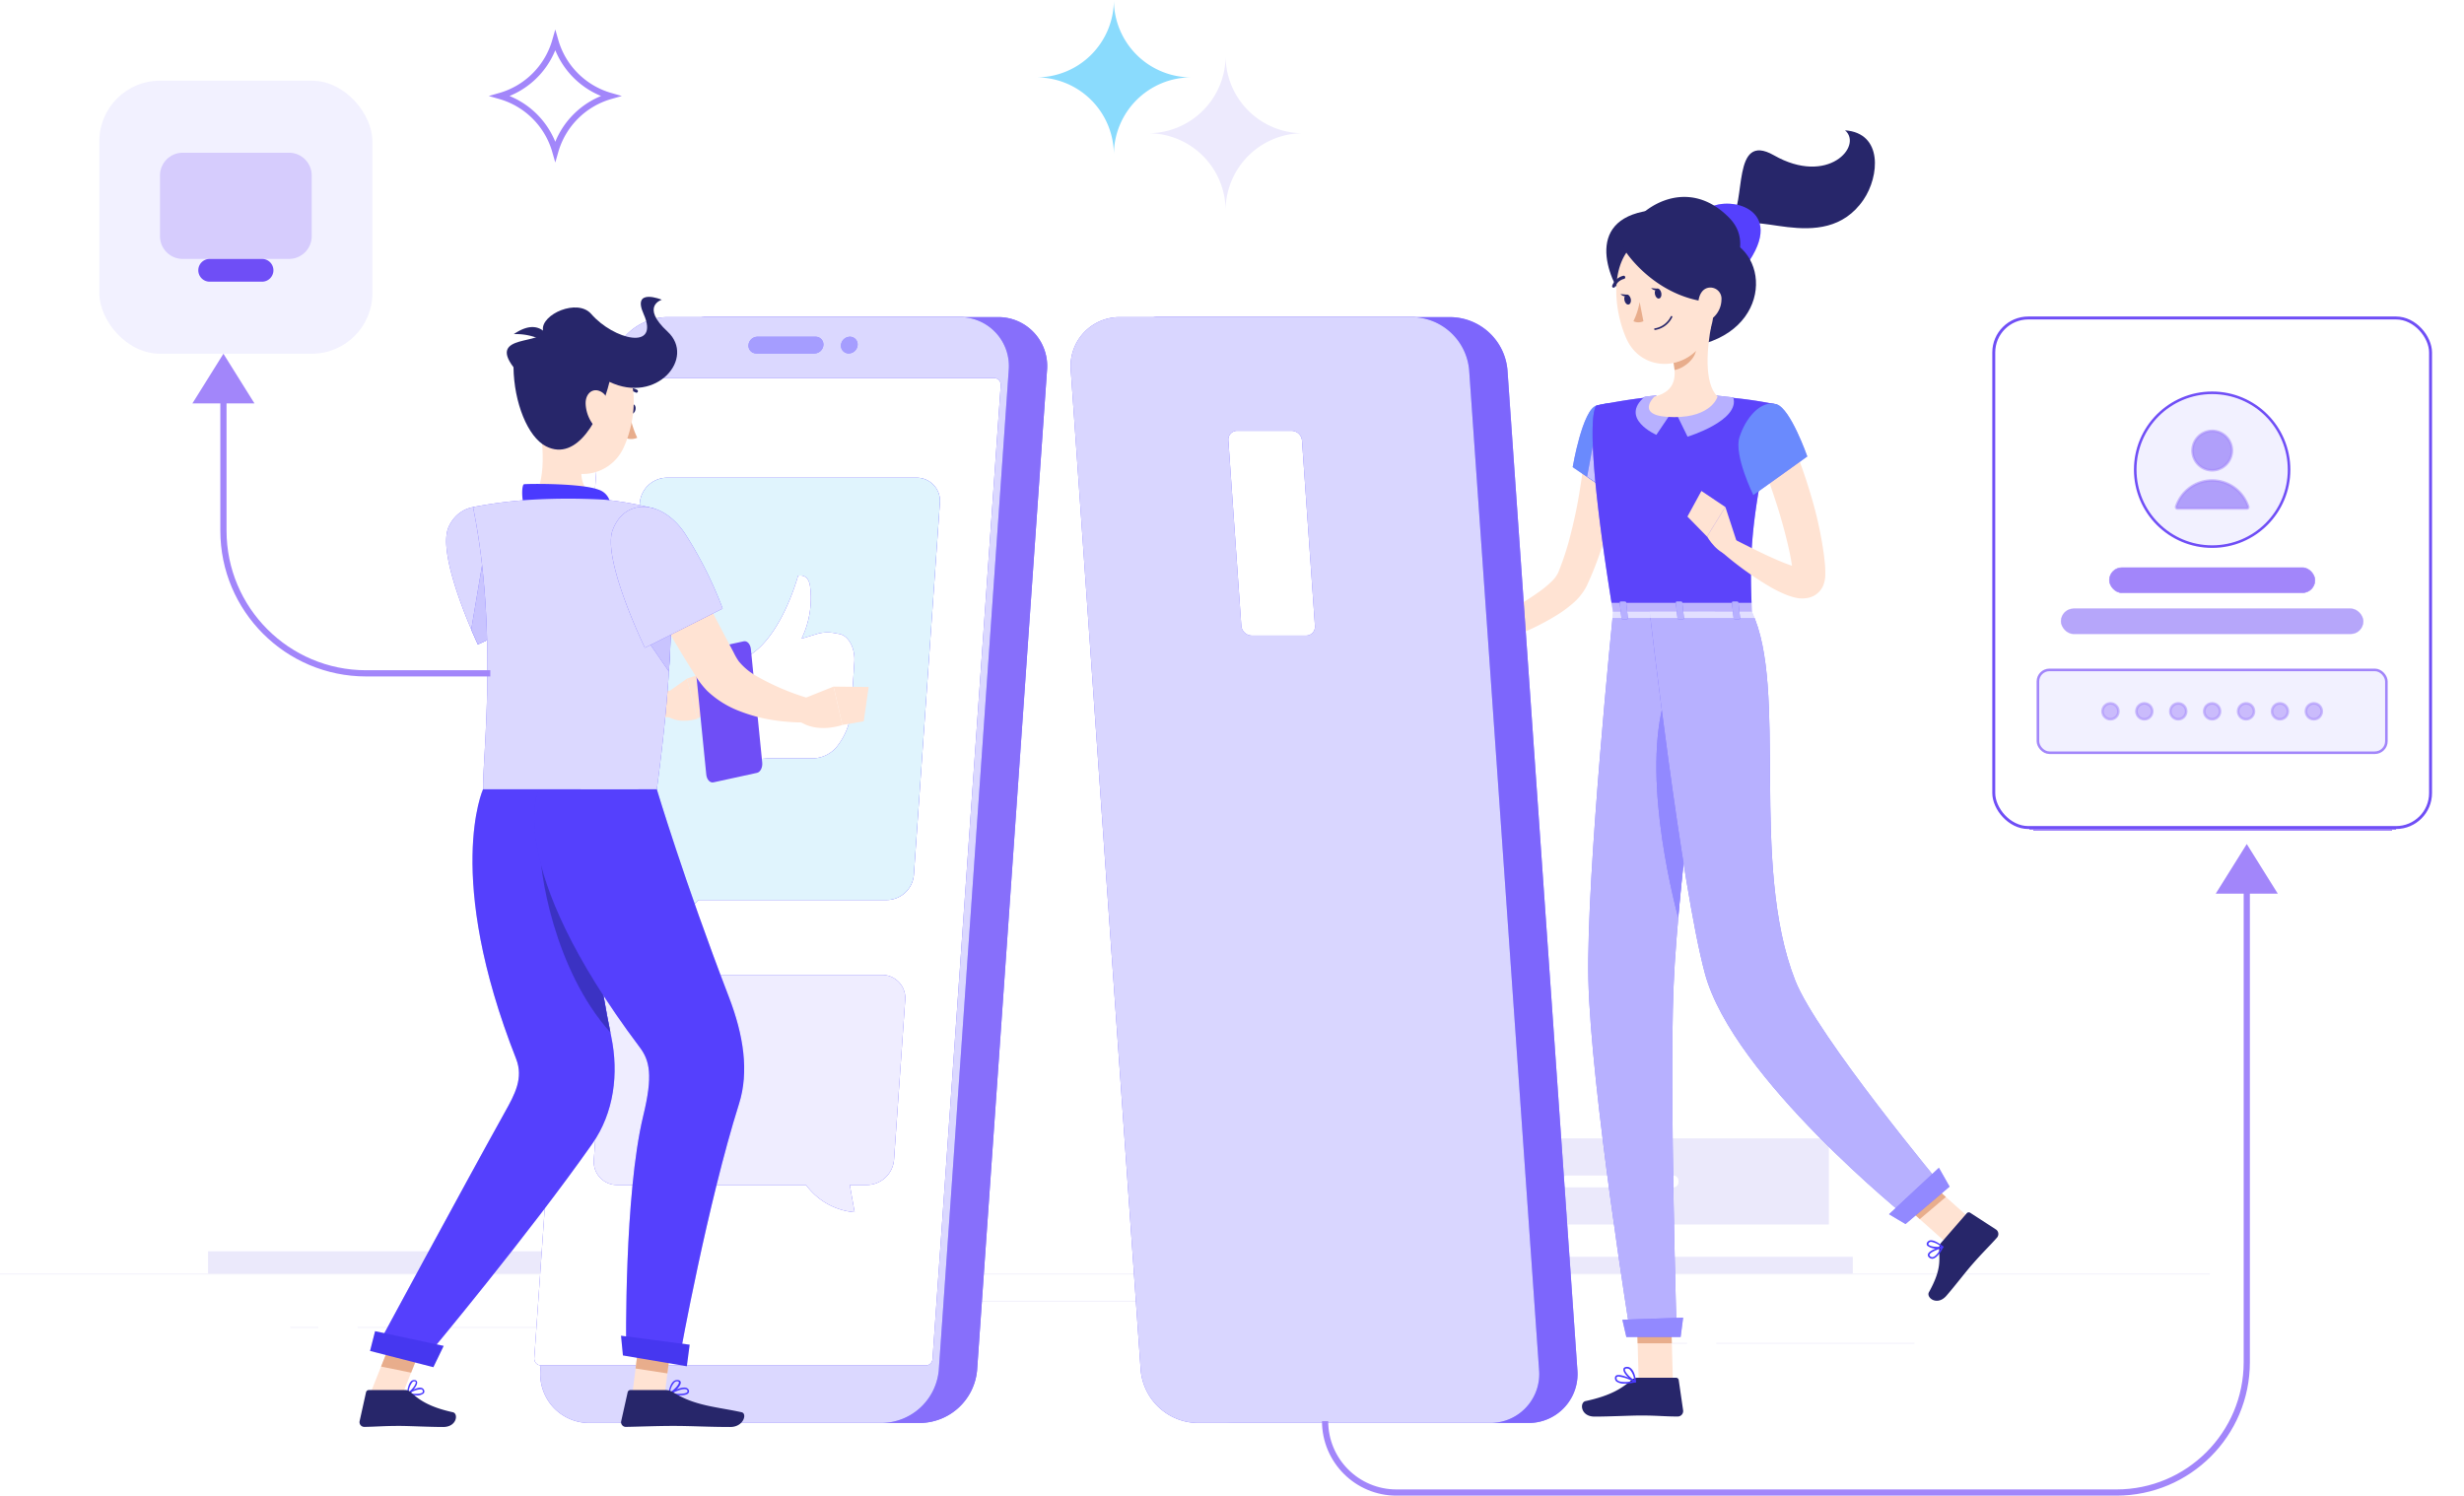 <svg xmlns="http://www.w3.org/2000/svg" width="397" height="241" fill="none" viewBox="0 0 397 241">
  <path fill="#3324D5" d="M356.039 205.193H0v.178h356.039v-.178Zm-47.568 11.164h-31.944v.178h31.944v-.178Zm-36.628 0h-6.188v.178h6.188v-.178Zm-58.705-2.457h-13.785v.178h13.785v-.178Zm-124.755-.091H57.628v.178h30.755v-.178Zm-37.093 0h-4.507v.178h4.508v-.178Zm150.213-4.215h-66.707v.178h66.707v-.178Z" opacity=".06"/>
  <path fill="#3324D5" d="M153.409 106.996a3.639 3.639 0 1 0 0-7.277 3.639 3.639 0 0 0 0 7.277Z" opacity=".1"/>
  <path fill="#fff" d="M154.834 106.242a3.638 3.638 0 1 0 .001-7.277 3.638 3.638 0 0 0-.001 7.277Z"/>
  <path fill="#3324D5" d="M219.86 160.225h-19.069v42.29h19.069v-42.29Zm78.657 42.291h-94.058v2.677h94.058v-2.677Zm-71.158-5.213h67.313v-13.872h-67.313v13.872Z" opacity=".1"/>
  <path fill="#fff" d="M269.601 189.42h-17.154a.84.84 0 0 0-.841.84v.221c0 .464.377.84.841.84h17.154a.84.84 0 0 0 .84-.84v-.221a.84.84 0 0 0-.84-.84Zm-25.985-35.434a4.2 4.2 0 1 0 0-8.402 4.201 4.201 0 0 0 0 8.402Zm20.294-1.111a4.21 4.21 0 0 1-2.595 3.894 4.213 4.213 0 0 1-4.589-.911 4.209 4.209 0 0 1 2.983-7.184 4.197 4.197 0 0 1 4.201 4.201Z"/>
  <path fill="#3324D5" d="M97.533 201.625H33.518v3.567h64.015v-3.567Z" opacity=".1"/>
  <path fill="#fff" d="M77.153 186.729H66.871a1.27 1.27 0 0 1-1.267-1.267 1.268 1.268 0 0 1 1.267-1.261h10.282a1.269 1.269 0 0 1 1.268 1.261 1.268 1.268 0 0 1-1.268 1.267Z"/>
  <path fill="#FFE3D3" d="M261.092 72.027c-.114 2-.356 3.838-.627 5.746-.27 1.909-.662 3.76-1.075 5.626a53.905 53.905 0 0 1-3.753 11.044 9.346 9.346 0 0 1-2.349 2.891 20.16 20.16 0 0 1-2.535 1.837 40.614 40.614 0 0 1-5.191 2.685 73.7 73.7 0 0 1-10.739 3.653l-.883-2.642a110.542 110.542 0 0 0 4.942-2.307c1.624-.805 3.247-1.617 4.8-2.5a42.772 42.772 0 0 0 4.436-2.798 16.58 16.58 0 0 0 1.851-1.545 4.91 4.91 0 0 0 1.076-1.424 45.105 45.105 0 0 0 1.673-4.878 87.63 87.63 0 0 0 1.232-5.163c.356-1.744.641-3.51.897-5.283.256-1.773.463-3.56.62-5.27l5.625.328Z"/>
  <path fill="#4A3AFF" d="M257.253 65.341c-2.272.577-3.859 9.927-3.859 9.927l6.259 4.272s6.003-9.428 4.272-11.92c-1.837-2.656-3.354-3.154-6.672-2.279Z"/>
  <path fill="#8ADBFD" d="M257.253 65.341c-2.272.577-3.859 9.927-3.859 9.927l6.259 4.272s6.003-9.428 4.272-11.92c-1.837-2.656-3.354-3.154-6.672-2.279Z" opacity=".5"/>
  <path fill="#4A3AFF" d="m257.458 67.398-1.744 9.421 3.518 2.386-1.774-11.807Z"/>
  <path fill="#fff" d="m257.458 67.398-1.744 9.421 3.518 2.386-1.774-11.807Z" opacity=".7"/>
  <path fill="#FFE3D3" d="m235.229 102.725-3.91-3.96-.512 5.583s2.926 1.98 4.984.919l-.562-2.542Z"/>
  <path fill="#FFE3D3" d="m226.72 98.176-.178 4.692 4.265 1.481.513-5.582-4.6-.591Zm42.823 124.45h-5.512l-.37-12.761h5.512l.37 12.761Zm48.628-25.592-4.202 3.567-9.613-8.58 4.202-3.568 9.613 8.581Z"/>
  <path fill="#27266A" d="m312.823 200.174 4.052-4.665a.431.431 0 0 1 .57-.085l4.151 2.692a.87.87 0 0 1 .373.62.887.887 0 0 1-.216.69c-1.424 1.602-2.229 2.3-4.016 4.351-1.104 1.26-2.585 3.218-4.102 4.984-1.517 1.766-3.325.328-2.848-.534 2.136-3.859 1.623-5.219 1.659-7.121.008-.346.142-.678.377-.932Zm-48.984 21.824h6.195a.445.445 0 0 1 .442.377l.712 4.9a.88.88 0 0 1-.883.975c-2.136 0-3.204-.164-5.924-.164-1.674 0-5.142.178-7.449.178-2.307 0-2.442-2.293-1.474-2.499 4.315-.926 6.017-2.207 7.47-3.432.257-.212.578-.33.911-.335Z"/>
  <path fill="#E8AD8C" d="m263.661 209.871.192 6.58h5.512l-.185-6.58h-5.519Zm44.904-21.418-4.202 3.568 4.956 4.422 4.202-3.568-4.956-4.422Z"/>
  <path fill="#4A3AFF" d="M257.252 65.341s-2.62.926 2.635 33.261h22.38c-.377-9.107-.384-14.726 3.967-33.425a65.751 65.751 0 0 0-9.5-1.26 70.138 70.138 0 0 0-10.168 0c-4.365.384-9.314 1.424-9.314 1.424Z"/>
  <path fill="#6F4EF6" d="M257.252 65.341s-2.62.926 2.635 33.261h22.38c-.377-9.107-.384-14.726 3.967-33.425a65.751 65.751 0 0 0-9.5-1.26 70.138 70.138 0 0 0-10.168 0c-4.365.384-9.314 1.424-9.314 1.424Z" opacity=".5"/>
  <path fill="#4A3AFF" d="m269.878 66.237 2.022 4.13s8.481-2.591 7.37-6.323l-2.848-.327-6.544 2.52Z"/>
  <path fill="#fff" d="m269.878 66.237 2.022 4.13s8.481-2.591 7.37-6.323l-2.848-.327-6.544 2.52Z" opacity=".6"/>
  <path fill="#4A3AFF" d="m269.722 65.853-2.849 4.216s-6.038-2.62-1.872-6.146l1.773-.206 2.948 2.136Z"/>
  <path fill="#fff" d="m269.722 65.853-2.849 4.216s-6.038-2.62-1.872-6.146l1.773-.206 2.948 2.136Z" opacity=".6"/>
  <path fill="#27266A" d="M278.815 35.434c2.614-2.514.107-14.327 6.986-10.418 8.744 4.985 14.391-1.538 11.471-4.016 6.139.434 5.54 7.42 2.984 11.172-6.487 9.55-19.575.47-19.653 5.32-.079 4.849-1.788-2.058-1.788-2.058Z"/>
  <path fill="#4A3AFF" d="M275.041 33.732c2.998-2.371 13.238-.399 6.216 9.15l-6.216-9.15Z"/>
  <path fill="#6F4EF6" d="M275.041 33.732c2.998-2.371 13.238-.399 6.216 9.15l-6.216-9.15Z" opacity=".3"/>
  <path fill="#27266A" d="M276.622 38.168c8.731 1.303 9.343 15.488-4.208 17.688l4.208-17.688Z"/>
  <path fill="#FFE3D3" d="M275.724 52.459c-.641 3.268-1.282 9.257 1.011 11.443 0 0-.897 3.311-6.971 3.311-6.68 0-3.198-3.31-3.198-3.31 3.646-.877 3.561-3.561 2.92-6.118l6.238-5.326Z"/>
  <path fill="#E8AD8C" d="m273.182 54.66-3.696 3.148c.163.591.268 1.197.314 1.808 1.424-.206 3.311-1.737 3.46-3.19a4.858 4.858 0 0 0-.078-1.766Z"/>
  <path fill="#27266A" d="M261.945 48.67c-3.012-3.88-6.935-13.892 4.807-14.854l-4.807 14.854Z"/>
  <path fill="#FFE3D3" d="M275.505 44.115c.712 5.426 1.139 7.704-1.026 10.98-3.254 4.935-10.075 4.643-12.397-.456-2.1-4.586-2.926-12.682 1.894-15.843a7.464 7.464 0 0 1 11.529 5.319Z"/>
  <path fill="#4A3AFF" d="M259.909 98.574s-4.344 42.447-3.988 59.252c.378 17.482 6.786 57.351 6.786 57.351h7.449s-1.182-38.851-.52-56.012c.712-18.721 6.665-60.59 6.665-60.59h-16.392Z"/>
  <path fill="#fff" d="M259.909 98.574s-4.344 42.447-3.988 59.252c.378 17.482 6.786 57.351 6.786 57.351h7.449s-1.182-38.851-.52-56.012c.712-18.721 6.665-60.59 6.665-60.59h-16.392Z" opacity=".6"/>
  <path fill="#4A3AFF" d="M270.784 215.44h-8.745l-.641-2.784 9.792-.342-.406 3.126Z"/>
  <path fill="#fff" d="M270.784 215.44h-8.745l-.641-2.784 9.792-.342-.406 3.126Z" opacity=".4"/>
  <path fill="#4A3AFF" d="M269.544 109.134c-5.497 11.058-1.103 31.231.841 38.737.996-11.273 2.677-25.051 3.987-35.17-.833-5.725-2.293-8.666-4.828-3.567Z"/>
  <path fill="#fff" d="M269.544 109.134c-5.497 11.058-1.103 31.231.841 38.737.996-11.273 2.677-25.051 3.987-35.17-.833-5.725-2.293-8.666-4.828-3.567Z" opacity=".4"/>
  <path fill="#4A3AFF" d="M265.798 98.573s5.07 44.149 8.901 58.298c4.543 16.826 32.755 39.463 32.755 39.463l5.733-4.871s-20.465-24.588-23.94-33.467c-7.42-18.913-1.069-47.097-7-59.437l-16.449.014Z"/>
  <path fill="#fff" d="M265.798 98.573s5.07 44.149 8.901 58.298c4.543 16.826 32.755 39.463 32.755 39.463l5.733-4.871s-20.465-24.588-23.94-33.467c-7.42-18.913-1.069-47.097-7-59.437l-16.449.014Z" opacity=".6"/>
  <path fill="#4A3AFF" d="m314.119 191.207-7.107 6.032-2.649-1.588 8.033-7.477 1.723 3.033Z"/>
  <path fill="#fff" d="m314.119 191.207-7.107 6.032-2.649-1.588 8.033-7.477 1.723 3.033Z" opacity=".4"/>
  <path fill="#27266A" d="M267.671 47.21c.086.435-.078.834-.363.89-.285.058-.584-.256-.669-.711-.086-.456.078-.833.363-.89.285-.057.584.27.669.712Zm-4.913.97c.085.434-.078.833-.363.89-.285.056-.584-.257-.67-.712-.085-.456.072-.834.356-.89.285-.058.577.27.677.711Z"/>
  <path fill="#27266A" d="m262.202 47.488-1.111-.1s.698.713 1.111.1Z"/>
  <path fill="#E8AD8C" d="M264.182 48.672a12.006 12.006 0 0 1-1.004 3.09 1.921 1.921 0 0 0 1.609 0l-.605-3.09Z"/>
  <path fill="#27266A" d="M266.647 53.164a.128.128 0 0 1-.128-.128.128.128 0 0 1 .128-.129A3.519 3.519 0 0 0 269.196 51a.132.132 0 0 1 .242 0c.006.015.01.032.01.05a.124.124 0 0 1-.01.05 3.718 3.718 0 0 1-2.741 2.065h-.05Zm-4.602-12.447s4.636 7.028 13.181 7.954c0 0 8.822-8.011 3.396-13.565-8.787-8.987-19.269 2.464-16.577 5.611Z"/>
  <path fill="#FFE3D3" d="M277.361 48.31a3.932 3.932 0 0 1-1.239 2.784c-1.025.96-2.179.199-2.435-1.104-.228-1.175 0-3.084 1.317-3.56a1.794 1.794 0 0 1 2.357 1.88Z"/>
  <path fill="#27266A" d="M268.796 45.332a.272.272 0 0 1-.178-.064 2.083 2.083 0 0 0-1.809-.534.253.253 0 0 1-.276-.092.264.264 0 0 1 .141-.413 2.59 2.59 0 0 1 2.293.648.263.263 0 0 1 0 .37.256.256 0 0 1-.171.085Zm-8.787 1.018a.228.228 0 0 1-.1 0 .25.25 0 0 1-.086-.055.25.25 0 0 1-.078-.186.25.25 0 0 1 .022-.1 2.585 2.585 0 0 1 1.787-1.574.249.249 0 0 1 .299.207.252.252 0 0 1-.038.197.252.252 0 0 1-.169.109 2.09 2.09 0 0 0-1.424 1.26.259.259 0 0 1-.213.142Z"/>
  <path fill="#FFE3D3" d="M294.089 92.634v-.633c0-.855-.121-1.674-.207-2.5a61.85 61.85 0 0 0-2.036-9.449 85.34 85.34 0 0 0-3.19-9.015l-5.248 2.136a160.947 160.947 0 0 1 2.983 8.495 86.725 86.725 0 0 1 1.225 4.273c.363 1.424.712 2.848.961 4.272l.15.947a21.851 21.851 0 0 1-1.51-.555c-2.691-1.097-5.44-2.52-8.153-3.888l-1.574 2.3a51.862 51.862 0 0 0 7.776 5.583c.741.429 1.51.81 2.3 1.14.444.191.901.35 1.367.476.278.079.562.138.848.178.38.049.766.049 1.146 0a3.451 3.451 0 0 0 1.738-.655 3.347 3.347 0 0 0 1.26-1.915c.108-.388.163-.788.164-1.19Zm-3.831-1.06h.128c.078-.008-.021.007-.164 0h.036Z"/>
  <path fill="#4A3AFF" d="M286.256 65.148c2.243.712 4.934 8.403 4.934 8.403l-8.694 6.223s-3.176-6.444-2.229-9.342c.954-3.02 3.411-6.06 5.989-5.284Z"/>
  <path fill="#8ADBFD" d="M286.256 65.148c2.243.712 4.934 8.403 4.934 8.403l-8.694 6.223s-3.176-6.444-2.229-9.342c.954-3.02 3.411-6.06 5.989-5.284Z" opacity=".5"/>
  <path fill="#4A3AFF" d="M311.314 202.829a.757.757 0 0 1-.584-.299.44.44 0 0 1-.1-.434c.2-.676 2.137-1.225 2.329-1.282a.147.147 0 0 1 .078 0 .14.14 0 0 1 .064.043.138.138 0 0 1 .019.071c0 .025-.006.05-.019.071-.341.648-1.025 1.745-1.716 1.83h-.071Zm1.424-1.673c-.762.242-1.744.662-1.851 1.018a.168.168 0 0 0 .05.185.47.47 0 0 0 .193.163.471.471 0 0 0 .248.044c.363-.043.862-.563 1.353-1.41h.007Z"/>
  <path fill="#4A3AFF" d="M312.126 201.177a2.248 2.248 0 0 1-1.595-.449.448.448 0 0 1 0-.57.709.709 0 0 1 .491-.299c.783-.092 1.994.933 2.044.983a.12.12 0 0 1 .04.054.118.118 0 0 1 .002.067.116.116 0 0 1-.028.063.128.128 0 0 1-.057.037 3.09 3.09 0 0 1-.897.114Zm-.969-1.068h-.085a.434.434 0 0 0-.313.192c-.093.135-.057.214 0 .263.235.307 1.317.42 1.979.307a3.338 3.338 0 0 0-1.559-.762h-.022Zm-49.382 22.842a2.063 2.063 0 0 1-1.339-.341.718.718 0 0 1-.235-.634.432.432 0 0 1 .221-.349c.676-.363 2.848.755 3.119.883a.129.129 0 0 1 .056.057.132.132 0 0 1 .015.078.122.122 0 0 1-.1.107 8.902 8.902 0 0 1-1.737.199Zm-.983-1.139a.474.474 0 0 0-.242.05.15.15 0 0 0-.085.135.447.447 0 0 0 .149.42c.335.299 1.239.356 2.464.15a7.114 7.114 0 0 0-2.286-.755Z"/>
  <path fill="#4A3AFF" d="M263.469 222.76h-.056c-.656-.299-1.952-1.481-1.852-2.136 0-.15.128-.335.491-.37a.911.911 0 0 1 .713.227c.712.577.826 2.058.826 2.137a.128.128 0 0 1-.008.064.127.127 0 0 1-.042.05.117.117 0 0 1-.072.028Zm-1.31-2.236h-.078c-.242 0-.256.114-.264.15-.057.37.819 1.31 1.489 1.716a2.963 2.963 0 0 0-.712-1.702.714.714 0 0 0-.421-.164h-.014Z"/>
  <path fill="#FFE3D3" d="m279.847 87.352-1.851-5.66-2.948 4.763s1.737 3.084 4.03 3.034l.769-2.137Zm-5.717-8.239-2.25 4.123 3.147 3.219 2.948-4.764-3.845-2.578Z"/>
  <path fill="#27266A" d="m267.13 46.522-1.104-.1s.698.712 1.104.1Z"/>
  <path fill="#fff" d="m282.602 97.256.577 2.008c.078.15-.107.314-.37.314H259.78c-.206 0-.37-.1-.384-.228l-.2-1.966c0-.142.157-.256.378-.256h22.665a.406.406 0 0 1 .363.128Z" opacity=".6"/>
  <path fill="#4A3AFF" d="M279.562 99.79h.605c.122 0 .214-.063.207-.134l-.285-2.607c0-.078-.114-.135-.235-.135h-.605c-.121 0-.214.057-.207.135l.285 2.607c.007.07.114.135.235.135Z"/>
  <path fill="#fff" d="M279.562 99.79h.605c.122 0 .214-.063.207-.134l-.285-2.607c0-.078-.114-.135-.235-.135h-.605c-.121 0-.214.057-.207.135l.285 2.607c.007.07.114.135.235.135Z" opacity=".6"/>
  <path fill="#4A3AFF" d="M261.483 99.79h.605c.121 0 .214-.063.207-.134l-.285-2.607c0-.078-.114-.135-.235-.135h-.605c-.121 0-.214.057-.207.135l.285 2.607c.007.07.086.135.235.135Z"/>
  <path fill="#fff" d="M261.483 99.79h.605c.121 0 .214-.063.207-.134l-.285-2.607c0-.078-.114-.135-.235-.135h-.605c-.121 0-.214.057-.207.135l.285 2.607c.007.07.086.135.235.135Z" opacity=".6"/>
  <path fill="#4A3AFF" d="M270.519 99.79h.613c.121 0 .213-.063.199-.134l-.285-2.607c0-.078-.114-.135-.235-.135h-.605c-.121 0-.214.057-.207.135l.285 2.607a.23.23 0 0 0 .235.135Z"/>
  <path fill="#fff" d="M270.519 99.79h.613c.121 0 .213-.063.199-.134l-.285-2.607c0-.078-.114-.135-.235-.135h-.605c-.121 0-.214.057-.207.135l.285 2.607a.23.23 0 0 0 .235.135Z" opacity=".6"/>
  <path fill="#4A3AFF" d="M199.098 229.29h47.104a7.879 7.879 0 0 0 7.543-5.309 7.88 7.88 0 0 0 .404-3.235l-11.265-161.1a9.339 9.339 0 0 0-9.143-8.546h-47.104a7.882 7.882 0 0 0-7.947 8.545l11.265 161.108a9.338 9.338 0 0 0 9.143 8.537Z"/>
  <path fill="#A286FA" d="M199.098 229.29h47.104a7.879 7.879 0 0 0 7.543-5.309 7.88 7.88 0 0 0 .404-3.235l-11.265-161.1a9.339 9.339 0 0 0-9.143-8.546h-47.104a7.882 7.882 0 0 0-7.947 8.545l11.265 161.108a9.338 9.338 0 0 0 9.143 8.537Z" opacity=".58"/>
  <path fill="#4A3AFF" d="M192.931 229.29h47.097a7.879 7.879 0 0 0 7.543-5.309 7.88 7.88 0 0 0 .404-3.235l-11.265-161.1a9.339 9.339 0 0 0-9.143-8.546H180.47a7.882 7.882 0 0 0-7.947 8.545l11.265 161.101a9.336 9.336 0 0 0 9.143 8.544Z"/>
  <path fill="#fff" d="M192.931 229.29h47.097a7.879 7.879 0 0 0 7.543-5.309 7.88 7.88 0 0 0 .404-3.235l-11.265-161.1a9.339 9.339 0 0 0-9.143-8.546H180.47a7.882 7.882 0 0 0-7.947 8.545l11.265 161.101a9.336 9.336 0 0 0 9.143 8.544Z" opacity=".79"/>
  <path fill="#4A3AFF" d="M201.676 102.413h8.716a1.43 1.43 0 0 0 1.41-.976c.065-.195.086-.401.064-.605l-2.087-29.836a1.719 1.719 0 0 0-1.695-1.581h-8.701a1.422 1.422 0 0 0-1.467 1.58l2.086 29.837c.035.423.226.819.534 1.111a1.73 1.73 0 0 0 1.14.47Z"/>
  <path fill="#fff" d="M201.676 102.413h8.716a1.43 1.43 0 0 0 1.41-.976c.065-.195.086-.401.064-.605l-2.087-29.836a1.719 1.719 0 0 0-1.695-1.581h-8.701a1.422 1.422 0 0 0-1.467 1.58l2.086 29.837c.035.423.226.819.534 1.111a1.73 1.73 0 0 0 1.14.47Z"/>
  <path fill="#4A3AFF" d="M148.289 229.289h-47.104a7.897 7.897 0 0 1-5.865-2.514 7.885 7.885 0 0 1-2.082-6.031l11.265-161.1a9.346 9.346 0 0 1 9.143-8.546h47.104a7.884 7.884 0 0 1 7.947 8.545l-11.265 161.101a9.34 9.34 0 0 1-9.143 8.545Z"/>
  <path fill="#A286FA" d="M148.289 229.289h-47.104a7.897 7.897 0 0 1-5.865-2.514 7.885 7.885 0 0 1-2.082-6.031l11.265-161.1a9.346 9.346 0 0 1 9.143-8.546h47.104a7.884 7.884 0 0 1 7.947 8.545l-11.265 161.101a9.34 9.34 0 0 1-9.143 8.545Z" opacity=".7"/>
  <path fill="#4A3AFF" d="M142.116 229.289H95.02a7.896 7.896 0 0 1-5.865-2.514 7.887 7.887 0 0 1-2.082-6.031l11.265-161.1a9.334 9.334 0 0 1 9.143-8.546h47.097a7.884 7.884 0 0 1 7.947 8.545L151.26 220.744a9.34 9.34 0 0 1-9.144 8.545Z"/>
  <path fill="#fff" d="M142.116 229.289H95.02a7.896 7.896 0 0 1-5.865-2.514 7.887 7.887 0 0 1-2.082-6.031l11.265-161.1a9.334 9.334 0 0 1 9.143-8.546h47.097a7.884 7.884 0 0 1 7.947 8.545L151.26 220.744a9.34 9.34 0 0 1-9.144 8.545Z" opacity=".8"/>
  <path fill="#4A3AFF" d="M149.179 220.017H87.164a1.094 1.094 0 0 1-1.082-1.161L97.054 61.921a1.09 1.09 0 0 1 1.089-1.01h62.008a1.09 1.09 0 0 1 1.089 1.16l-10.994 156.935a1.085 1.085 0 0 1-1.068 1.011Z"/>
  <path fill="#fff" d="M149.179 220.017H87.164a1.094 1.094 0 0 1-1.082-1.161L97.054 61.921a1.09 1.09 0 0 1 1.089-1.01h62.008a1.09 1.09 0 0 1 1.089 1.16l-10.994 156.935a1.085 1.085 0 0 1-1.068 1.011Z"/>
  <path fill="#4A3AFF" d="M147.67 76.977h-40.253a4.423 4.423 0 0 0-4.33 4.044l-4.194 59.957a3.73 3.73 0 0 0 3.767 4.045h2.791l-1.424 4.393a12.615 12.615 0 0 0 8.481-4.393h30.406a4.423 4.423 0 0 0 4.329-4.045l4.194-59.957a3.724 3.724 0 0 0-.194-1.531 3.724 3.724 0 0 0-2.059-2.211 3.735 3.735 0 0 0-1.514-.302Z"/>
  <path fill="#E0F4FD" d="M147.67 76.977h-40.253a4.423 4.423 0 0 0-4.33 4.044l-4.194 59.957a3.73 3.73 0 0 0 3.767 4.045h2.791l-1.424 4.393a12.615 12.615 0 0 0 8.481-4.393h30.406a4.423 4.423 0 0 0 4.329-4.045l4.194-59.957a3.724 3.724 0 0 0-.194-1.531 3.724 3.724 0 0 0-2.059-2.211 3.735 3.735 0 0 0-1.514-.302Z"/>
  <path fill="#4A3AFF" d="M101.826 157.092h40.254a3.724 3.724 0 0 1 2.779 1.188 3.728 3.728 0 0 1 .988 2.857l-1.801 25.756a4.424 4.424 0 0 1-4.33 4.044h-2.798l.783 4.394a10.828 10.828 0 0 1-7.833-4.394h-30.42a3.722 3.722 0 0 1-2.78-1.188 3.73 3.73 0 0 1-.987-2.856l1.802-25.756a4.425 4.425 0 0 1 4.343-4.045Z"/>
  <path fill="#fff" d="M101.826 157.092h40.254a3.724 3.724 0 0 1 2.779 1.188 3.728 3.728 0 0 1 .988 2.857l-1.801 25.756a4.424 4.424 0 0 1-4.33 4.044h-2.798l.783 4.394a10.828 10.828 0 0 1-7.833-4.394h-30.42a3.722 3.722 0 0 1-2.78-1.188 3.73 3.73 0 0 1-.987-2.856l1.802-25.756a4.425 4.425 0 0 1 4.343-4.045Z" opacity=".91"/>
  <path fill="#4A3AFF" d="M138.178 55.606a1.459 1.459 0 0 1-1.424 1.346 1.243 1.243 0 0 1-.926-.395 1.234 1.234 0 0 1-.327-.951 1.47 1.47 0 0 1 1.424-1.346 1.243 1.243 0 0 1 .925.394 1.23 1.23 0 0 1 .328.951Z"/>
  <path fill="#fff" d="M138.178 55.606a1.459 1.459 0 0 1-1.424 1.346 1.243 1.243 0 0 1-.926-.395 1.234 1.234 0 0 1-.327-.951 1.47 1.47 0 0 1 1.424-1.346 1.243 1.243 0 0 1 .925.394 1.23 1.23 0 0 1 .328.951Z" opacity=".5"/>
  <path fill="#4A3AFF" d="M131.242 56.952h-9.392a1.246 1.246 0 0 1-1.253-1.346 1.462 1.462 0 0 1 1.424-1.346h9.392a1.25 1.25 0 0 1 .923.397 1.247 1.247 0 0 1 .33.949 1.462 1.462 0 0 1-1.424 1.346Z"/>
  <path fill="#fff" d="M131.242 56.952h-9.392a1.246 1.246 0 0 1-1.253-1.346 1.462 1.462 0 0 1 1.424-1.346h9.392a1.25 1.25 0 0 1 .923.397 1.247 1.247 0 0 1 .33.949 1.462 1.462 0 0 1-1.424 1.346Z" opacity=".5"/>
  <path fill="#FFE3D3" d="m81.097 87.893 1.119 2.186c.391.712.79 1.488 1.203 2.221a108.688 108.688 0 0 0 2.55 4.351 54.987 54.987 0 0 0 5.767 7.876c.534.534 1.11 1.175 1.481 1.467.517.417 1.07.789 1.652 1.11a29.303 29.303 0 0 0 4.315 1.852 87.589 87.589 0 0 0 9.763 2.627l-.228 3.924c-3.708.217-7.429 0-11.087-.648a28.816 28.816 0 0 1-5.697-1.602 16.063 16.063 0 0 1-2.92-1.531 12.192 12.192 0 0 1-1.352-1.047l-1.125-.99a50.543 50.543 0 0 1-7.192-8.744 66.07 66.07 0 0 1-2.898-4.721 80.101 80.101 0 0 1-1.31-2.435 56.942 56.942 0 0 1-1.24-2.543l7.2-3.353Z"/>
  <path fill="#FFE3D3" d="m107.523 111.584 3.168-2.236 1.674 6.465s-2.792.983-4.892-.434l.05-3.795Z"/>
  <path fill="#FFE3D3" d="m115.065 107.879 1.125 5.412-3.831 2.52-1.673-6.465 4.379-1.467Z"/>
  <path fill="#4A3AFF" d="m135.194 102.147-.862-.156a5.88 5.88 0 0 0-2.698.163l-2.486.755a14.953 14.953 0 0 0 1.368-8.445c-.299-2.179-1.937-1.68-1.937-1.68s-2.4 9.057-7.385 12.532l-1.566 1.09 2.236 15.957 1.844-.171h7.377a5.133 5.133 0 0 0 3.917-2.093 10.866 10.866 0 0 0 2.186-6.096l.47-7.427c.114-2.193-.94-4.165-2.464-4.429Z"/>
  <path fill="#fff" d="m135.194 102.147-.862-.156a5.88 5.88 0 0 0-2.698.163l-2.486.755a14.953 14.953 0 0 0 1.368-8.445c-.299-2.179-1.937-1.68-1.937-1.68s-2.4 9.057-7.385 12.532l-1.566 1.09 2.236 15.957 1.844-.171h7.377a5.133 5.133 0 0 0 3.917-2.093 10.866 10.866 0 0 0 2.186-6.096l.47-7.427c.114-2.193-.94-4.165-2.464-4.429Z"/>
  <path fill="#6F4EF6" d="m114.942 126.067 7.022-1.531c.548-.114.932-.869.847-1.674l-1.83-18.279c-.086-.804-.598-1.36-1.147-1.246l-7.021 1.531c-.548.114-.932.869-.847 1.673l1.83 18.279c.085.805.598 1.361 1.146 1.247Z"/>
  <path fill="#27266A" d="M101.413 65.81c-.086.412.064.79.334.847.271.057.563-.228.648-.641.086-.413-.064-.798-.334-.855-.271-.057-.563.235-.648.648Z"/>
  <path fill="#E8AD8C" d="M101.441 66.594a15.17 15.17 0 0 0 1.232 3.945 2.404 2.404 0 0 1-2.044-.043l.812-3.902Z"/>
  <path fill="#27266A" d="M102.539 63.282a.248.248 0 0 1-.135-.043 1.97 1.97 0 0 0-1.788-.043.248.248 0 0 1-.334-.312.232.232 0 0 1 .054-.082.234.234 0 0 1 .081-.054 2.448 2.448 0 0 1 2.257.078.243.243 0 0 1 .109.253.228.228 0 0 1-.038.089.243.243 0 0 1-.206.114Z"/>
  <path fill="#FFE3D3" d="M86.758 67.135c.712 3.824 1.496 10.838-1.182 13.387 0 0 1.047 3.888 8.16 3.888 7.833 0 3.732-3.888 3.732-3.888-4.273-1.018-4.151-4.18-3.411-7.12l-7.299-6.267Z"/>
  <path fill="#4A3AFF" d="M84.495 81.618c-.513-1.253-.428-3.56-.05-3.596 1.48-.1 9.385-.121 11.998.883a2.735 2.735 0 0 1 1.773 3.468l-13.721-.755ZM67.027 224.846a6.616 6.616 0 0 1-1.367-.149.112.112 0 0 1-.06-.032.113.113 0 0 1-.032-.061.14.14 0 0 1 .008-.07.137.137 0 0 1 .042-.058c.064-.043 1.51-1.025 2.271-.854a.58.58 0 0 1 .392.291.51.51 0 0 1 0 .591 1.674 1.674 0 0 1-1.254.342Zm-1.018-.327c.783.128 1.852.128 2.08-.171 0 0 .085-.114 0-.314a.331.331 0 0 0-.228-.17 3.357 3.357 0 0 0-1.852.669v-.014Z"/>
  <path fill="#4A3AFF" d="M65.688 224.717h-.064a.112.112 0 0 1-.046-.049.112.112 0 0 1-.01-.065c0-.064.127-1.574.711-2.072a.71.71 0 0 1 .535-.157.406.406 0 0 1 .391.327c.107.584-.94 1.724-1.474 2.023l-.043-.007Zm1.054-2.137a.436.436 0 0 0-.277.107 2.904 2.904 0 0 0-.62 1.638c.534-.406 1.204-1.267 1.14-1.616 0 0 0-.107-.186-.129h-.057Z"/>
  <path fill="#FFE3D3" d="M59.65 224.589h5.233l4.821-12.112h-5.227l-4.828 12.112Z"/>
  <path fill="#27266A" d="M65.297 223.984h-5.875a.464.464 0 0 0-.448.364l-1.033 4.649a.77.77 0 0 0 .769.926c2.05-.035 3.048-.157 5.633-.157 1.587 0 4.863.171 7.063.171 2.2 0 2.478-2.136 1.581-2.371-4.03-.883-5.547-2.101-6.836-3.254a1.267 1.267 0 0 0-.854-.328Z"/>
  <path fill="#FFE3D3" d="M107.886 85.613a544.267 544.267 0 0 1 4.614 8.66l4.543 8.679 1.14 2.137c.241.517.527 1.013.854 1.481a10.116 10.116 0 0 0 2.849 2.371 39.556 39.556 0 0 0 8.331 3.56l-.442 3.903c-.893.018-1.787-.01-2.677-.086a25.498 25.498 0 0 1-2.642-.306 24.988 24.988 0 0 1-5.291-1.424 15.544 15.544 0 0 1-5.226-3.269 13.928 13.928 0 0 1-1.958-2.563l-1.339-2.136a266.048 266.048 0 0 1-5.063-8.588 245.805 245.805 0 0 1-4.685-8.773l6.992-3.646Z"/>
  <path fill="#4A3AFF" d="M72.305 84.858c-2.137 4.565 4.692 18.977 4.692 18.977l11.664-5.411a83.539 83.539 0 0 0-4.743-11.92c-3.047-6.046-9.449-6.31-11.614-1.646Z"/>
  <path fill="#fff" d="M72.305 84.858c-2.137 4.565 4.692 18.977 4.692 18.977l11.664-5.411a83.539 83.539 0 0 0-4.743-11.92c-3.047-6.046-9.449-6.31-11.614-1.646Z" opacity=".8"/>
  <path fill="#4A3AFF" d="m78.562 85.791-2.634 15.63a77.1 77.1 0 0 0 1.068 2.414l11.664-5.412s-5.27-9.107-10.098-12.632Z"/>
  <path fill="#fff" d="m78.562 85.791-2.634 15.63a77.1 77.1 0 0 0 1.068 2.414l11.664-5.412s-5.27-9.107-10.098-12.632Z" opacity=".7"/>
  <path fill="#4A3AFF" d="M105.515 81.975s5.568 6.295.313 45.217H77.851c-.2-4.272 2.5-25.243-1.638-45.487a73.03 73.03 0 0 1 9.364-1.182c3.96-.228 7.93-.228 11.891 0a53.3 53.3 0 0 1 8.047 1.452Z"/>
  <path fill="#fff" d="M105.515 81.975s5.568 6.295.313 45.217H77.851c-.2-4.272 2.5-25.243-1.638-45.487a73.03 73.03 0 0 1 9.364-1.182c3.96-.228 7.93-.228 11.891 0a53.3 53.3 0 0 1 8.047 1.452Z" opacity=".8"/>
  <path fill="#4A3AFF" d="m107.773 91.238-4.323 10.681 4.323 6.288c.427-5.648.427-11.32 0-16.969Z"/>
  <path fill="#fff" d="m107.773 91.238-4.323 10.681 4.323 6.288c.427-5.648.427-11.32 0-16.969Z" opacity=".7"/>
  <path fill="#4A3AFF" d="M98.706 85.427c-1.723 4.7 5.198 18.956 5.198 18.956l12.533-6.316a64.009 64.009 0 0 0-6.138-12.198c-3.753-5.483-9.699-5.576-11.593-.442Z"/>
  <path fill="#fff" d="M98.706 85.427c-1.723 4.7 5.198 18.956 5.198 18.956l12.533-6.316a64.009 64.009 0 0 0-6.138-12.198c-3.753-5.483-9.699-5.576-11.593-.442Z" opacity=".8"/>
  <path fill="#FFE3D3" d="m129.178 112.686 5.127-2.051 1.424 6.181s-4.073 1.474-7.036-.67l.485-3.46Z"/>
  <path fill="#FFE3D3" d="m139.958 110.699-.791 5.526-3.446.591-1.417-6.181 5.654.064Z"/>
  <path fill="#E8AD8C" d="M64.472 212.484h5.234l-3.468 8.702-4.843-.983 3.077-7.719Z"/>
  <path fill="#FFE3D3" d="M87.82 62.066c-.712 5.134-1.424 8.103.577 11.243 3.04 4.721 9.784 3.703 12.049-1.11 2.043-4.33 2.919-12.006-1.624-15.061a7.121 7.121 0 0 0-11.002 4.928Z"/>
  <path fill="#27266A" d="M107.558 53.434c-4.429-4.094-.926-5.134-.926-5.134s-4.856-2.008-2.934 2.293c2.685 5.996-4.835 4.151-8.438 0-2.222-2.563-8.068.064-7.783 2.564.285 2.499-8.9.562-4.742 6.017.078 5.696 2.293 11.236 5.233 12.739 5.042 2.57 8.823-4.622 10.233-10.382 7.605 3.653 13.942-3.86 9.357-8.097Z"/>
  <path fill="#FFE3D3" d="M94.356 64.962a5.925 5.925 0 0 0 1.29 3.56c1.075 1.31 2.3.592 2.584-.925.257-1.367 0-3.696-1.353-4.458s-2.528.27-2.52 1.823Z"/>
  <path fill="#27266A" d="M82.785 53.84a9.628 9.628 0 0 1 6.323 2.059s-1.288-5.512-6.323-2.058Z"/>
  <path fill="#4A3AFF" d="M93.575 127.191s1.046 21.192 4.913 39.877c1.232 5.917.427 12.255-3.04 17.204-10.19 14.533-26.348 33.887-26.348 33.887l-8.466-.947s13.707-25.414 20.728-38.039c1.595-2.848 3.005-5.454 1.802-8.545-11.628-29.515-5.34-43.437-5.34-43.437h15.75Z"/>
  <path fill="#6F4EF6" d="M93.575 127.191s1.046 21.192 4.913 39.877c1.232 5.917.427 12.255-3.04 17.204-10.19 14.533-26.348 33.887-26.348 33.887l-8.466-.947s13.707-25.414 20.728-38.039c1.595-2.848 3.005-5.454 1.802-8.545-11.628-29.515-5.34-43.437-5.34-43.437h15.75Z" opacity=".3"/>
  <path fill="#4A3AFF" d="m95.147 145.506-8.103-9.67c-.306 4.336 2.314 20.558 11.3 30.527-1.43-7.028-2.463-14.441-3.197-20.857Z"/>
  <path fill="#27266A" d="m95.147 145.506-8.103-9.67c-.306 4.336 2.314 20.558 11.3 30.527-1.43-7.028-2.463-14.441-3.197-20.857Z" opacity=".4"/>
  <path fill="#4A3AFF" d="m71.484 216.871-1.659 3.432-10.204-2.62.812-3.183 11.051 2.371Z"/>
  <path fill="#27266A" d="m71.484 216.871-1.659 3.432-10.204-2.62.812-3.183 11.051 2.371Z" opacity=".1"/>
  <path fill="#FFE3D3" d="M101.89 224.589h5.226l1.531-12.112h-5.226l-1.531 12.112Z"/>
  <path fill="#4A3AFF" d="M109.411 224.845c-.54 0-1.079-.05-1.609-.149a.12.12 0 0 1-.1-.1.122.122 0 0 1 .011-.075.123.123 0 0 1 .053-.053c.078-.043 1.901-1.083 2.777-.848a.61.61 0 0 1 .392.292.47.47 0 0 1 0 .542c-.207.313-.855.391-1.524.391Zm-1.211-.327c.983.135 2.308.114 2.543-.214 0-.043.064-.114 0-.271a.361.361 0 0 0-.243-.17c-.562-.136-1.659.341-2.264.669l-.036-.014Z"/>
  <path fill="#4A3AFF" d="M107.822 224.717a.142.142 0 0 1-.071 0 .152.152 0 0 1-.038-.052.132.132 0 0 1-.012-.062c0-.064.15-1.474.812-2.016a.9.9 0 0 1 .712-.213c.342.035.434.206.456.349.1.591-1.154 1.723-1.78 2.001l-.079-.007Zm1.282-2.137a.648.648 0 0 0-.434.164 2.93 2.93 0 0 0-.712 1.609c.648-.384 1.495-1.274 1.424-1.63 0 0 0-.114-.242-.143h-.036Z"/>
  <path fill="#27266A" d="M107.266 223.984h-5.697a.448.448 0 0 0-.441.364l-1.04 4.649a.755.755 0 0 0 .154.646.761.761 0 0 0 .601.28c2.065-.036 5.041-.157 7.626-.157 3.034 0 5.647.171 9.2.171 2.137 0 2.742-2.136 1.845-2.371-4.095-.897-7.434-.99-10.974-3.169a2.377 2.377 0 0 0-1.274-.413Z"/>
  <path fill="#E8AD8C" d="M103.422 212.484h5.233l-1.125 8.823-5.127-.79 1.019-8.033Z"/>
  <path fill="#4A3AFF" d="M105.827 127.191s4.38 14.641 11.614 33.468c2.357 6.124 3.269 12.02 1.631 17.204-5.077 16.093-9.463 40.296-9.463 40.296l-8.723-.947s-.335-24.687 2.755-37.412c1.588-6.53 1.047-8.908-.584-11.066-22.216-29.558-16.25-41.521-16.25-41.521l19.02-.022Z"/>
  <path fill="#6F4EF6" d="M105.827 127.191s4.38 14.641 11.614 33.468c2.357 6.124 3.269 12.02 1.631 17.204-5.077 16.093-9.463 40.296-9.463 40.296l-8.723-.947s-.335-24.687 2.755-37.412c1.588-6.53 1.047-8.908-.584-11.066-22.216-29.558-16.25-41.521-16.25-41.521l19.02-.022Z" opacity=".3"/>
  <path fill="#4A3AFF" d="m111.119 216.678-.456 3.475-10.296-1.745-.306-3.176 11.058 1.446Z"/>
  <path fill="#27266A" d="m111.119 216.678-.456 3.475-10.296-1.745-.306-3.176 11.058 1.446Z" opacity=".1"/>
  <g filter="url(#a)">
    <rect width="67.644" height="79.846" x="322.602" y="52.369" fill="red" fill-opacity=".01" rx="5.793" shape-rendering="crispEdges"/>
    <rect width="67.17" height="79.372" x="322.839" y="52.606" stroke="#A286FA" stroke-width=".474" rx="5.556" shape-rendering="crispEdges"/>
  </g>
  <rect width="70.373" height="82.11" x="321.237" y="51.237" fill="#fff" stroke="#6F4EF6" stroke-width=".474" rx="5.556"/>
  <rect width="56.145" height="13.349" x="328.35" y="107.943" fill="#F2F1FF" stroke="#A286FA" stroke-width=".414" rx="1.862"/>
  <circle cx="340.036" cy="114.618" r="1.283" fill="#A286FA" stroke="#A286FA" stroke-width=".414" opacity=".5"/>
  <circle cx="345.498" cy="114.618" r="1.283" fill="#A286FA" stroke="#A286FA" stroke-width=".414" opacity=".5"/>
  <circle cx="350.959" cy="114.618" r="1.283" fill="#A286FA" stroke="#A286FA" stroke-width=".414" opacity=".5"/>
  <circle cx="356.422" cy="114.618" r="1.283" fill="#A286FA" stroke="#A286FA" stroke-width=".414" opacity=".5"/>
  <circle cx="361.884" cy="114.618" r="1.283" fill="#A286FA" stroke="#A286FA" stroke-width=".414" opacity=".5"/>
  <circle cx="367.347" cy="114.618" r="1.283" fill="#A286FA" stroke="#A286FA" stroke-width=".414" opacity=".5"/>
  <circle cx="372.807" cy="114.618" r="1.283" fill="#A286FA" stroke="#A286FA" stroke-width=".414" opacity=".5"/>
  <rect width="33.121" height="4.044" x="339.863" y="91.469" fill="#A286FA" stroke="#A286FA" stroke-width=".094" rx="2.022"/>
  <rect width="48.671" height="4.044" x="332.086" y="98.09" fill="#6F4EF6" stroke="#A286FA" stroke-width=".094" opacity=".5" rx="2.022"/>
  <circle cx="356.422" cy="75.686" r="12.393" fill="#F2F1FF" stroke="#6F4EF6" stroke-width=".414"/>
  <path fill="#6F4EF6" stroke="#A286FA" stroke-width=".414" d="M358.189 75.245a3.169 3.169 0 0 1-4.932-2.637 3.173 3.173 0 0 1 1.957-2.93 3.17 3.17 0 0 1 2.975 5.567Zm4.038 6.389a.247.247 0 0 1 .009.108.249.249 0 0 1-.04.099.24.24 0 0 1-.187.092h-11.165a.235.235 0 0 1-.189-.097.245.245 0 0 1-.041-.1.222.222 0 0 1 .009-.109 6.112 6.112 0 0 1 5.805-4.205 6.12 6.12 0 0 1 5.799 4.212Z" opacity=".5"/>
  <rect width="44" height="44" x="16" y="13" fill="#F2F1FF" rx="9.778"/>
  <path fill="#A286FA" d="M46.556 41.722H29.445a3.666 3.666 0 0 1-3.667-3.666v-9.778a3.667 3.667 0 0 1 3.667-3.667h17.111a3.667 3.667 0 0 1 3.667 3.667v9.778a3.666 3.666 0 0 1-3.667 3.666Z" opacity=".35"/>
  <path fill="#6F4EF6" d="M42.279 41.723h-8.556a1.834 1.834 0 0 0 0 3.666h8.556a1.834 1.834 0 0 0 0-3.666Z"/>
  <path stroke="#A286FA" d="M36 59.5v26c0 12.703 10.297 23 23 23h20M362 139v80.5c0 11.598-9.402 21-21 21H225c-6.351 0-11.5-5.149-11.5-11.5"/>
  <path fill="#EDEAFD" d="M197.469 9A12.47 12.47 0 0 1 185 21.469a12.47 12.47 0 0 1 12.469 12.468 12.466 12.466 0 0 1 12.469-12.468A12.468 12.468 0 0 1 197.469 9Z"/>
  <path fill="#8ADBFD" d="M179.469 0A12.47 12.47 0 0 1 167 12.469a12.47 12.47 0 0 1 12.469 12.469 12.466 12.466 0 0 1 12.469-12.47A12.469 12.469 0 0 1 179.469 0Z"/>
  <path stroke="#A286FA" d="M80.566 15.469a12.97 12.97 0 0 0 8.903-8.903 12.969 12.969 0 0 0 8.902 8.903 12.97 12.97 0 0 0-8.902 8.902 12.97 12.97 0 0 0-8.903-8.902Z"/>
  <path fill="#A286FA" d="m357 144 5-8 5 8h-10ZM31 65l5-8 5 8H31Z"/>
  <defs>
    <filter id="a" width="79.231" height="91.432" x="316.808" y="48.231" color-interpolation-filters="sRGB" filterUnits="userSpaceOnUse">
      <feFlood flood-opacity="0" result="BackgroundImageFix"/>
      <feColorMatrix in="SourceAlpha" result="hardAlpha" values="0 0 0 0 0 0 0 0 0 0 0 0 0 0 0 0 0 0 127 0"/>
      <feOffset dy="1.655"/>
      <feGaussianBlur stdDeviation="2.897"/>
      <feComposite in2="hardAlpha" operator="out"/>
      <feColorMatrix values="0 0 0 0 0.128 0 0 0 0 0.123 0 0 0 0 0.329 0 0 0 0.08 0"/>
      <feBlend in2="BackgroundImageFix" result="effect1_dropShadow_1285_18518"/>
      <feBlend in="SourceGraphic" in2="effect1_dropShadow_1285_18518" result="shape"/>
    </filter>
  </defs>
</svg>
